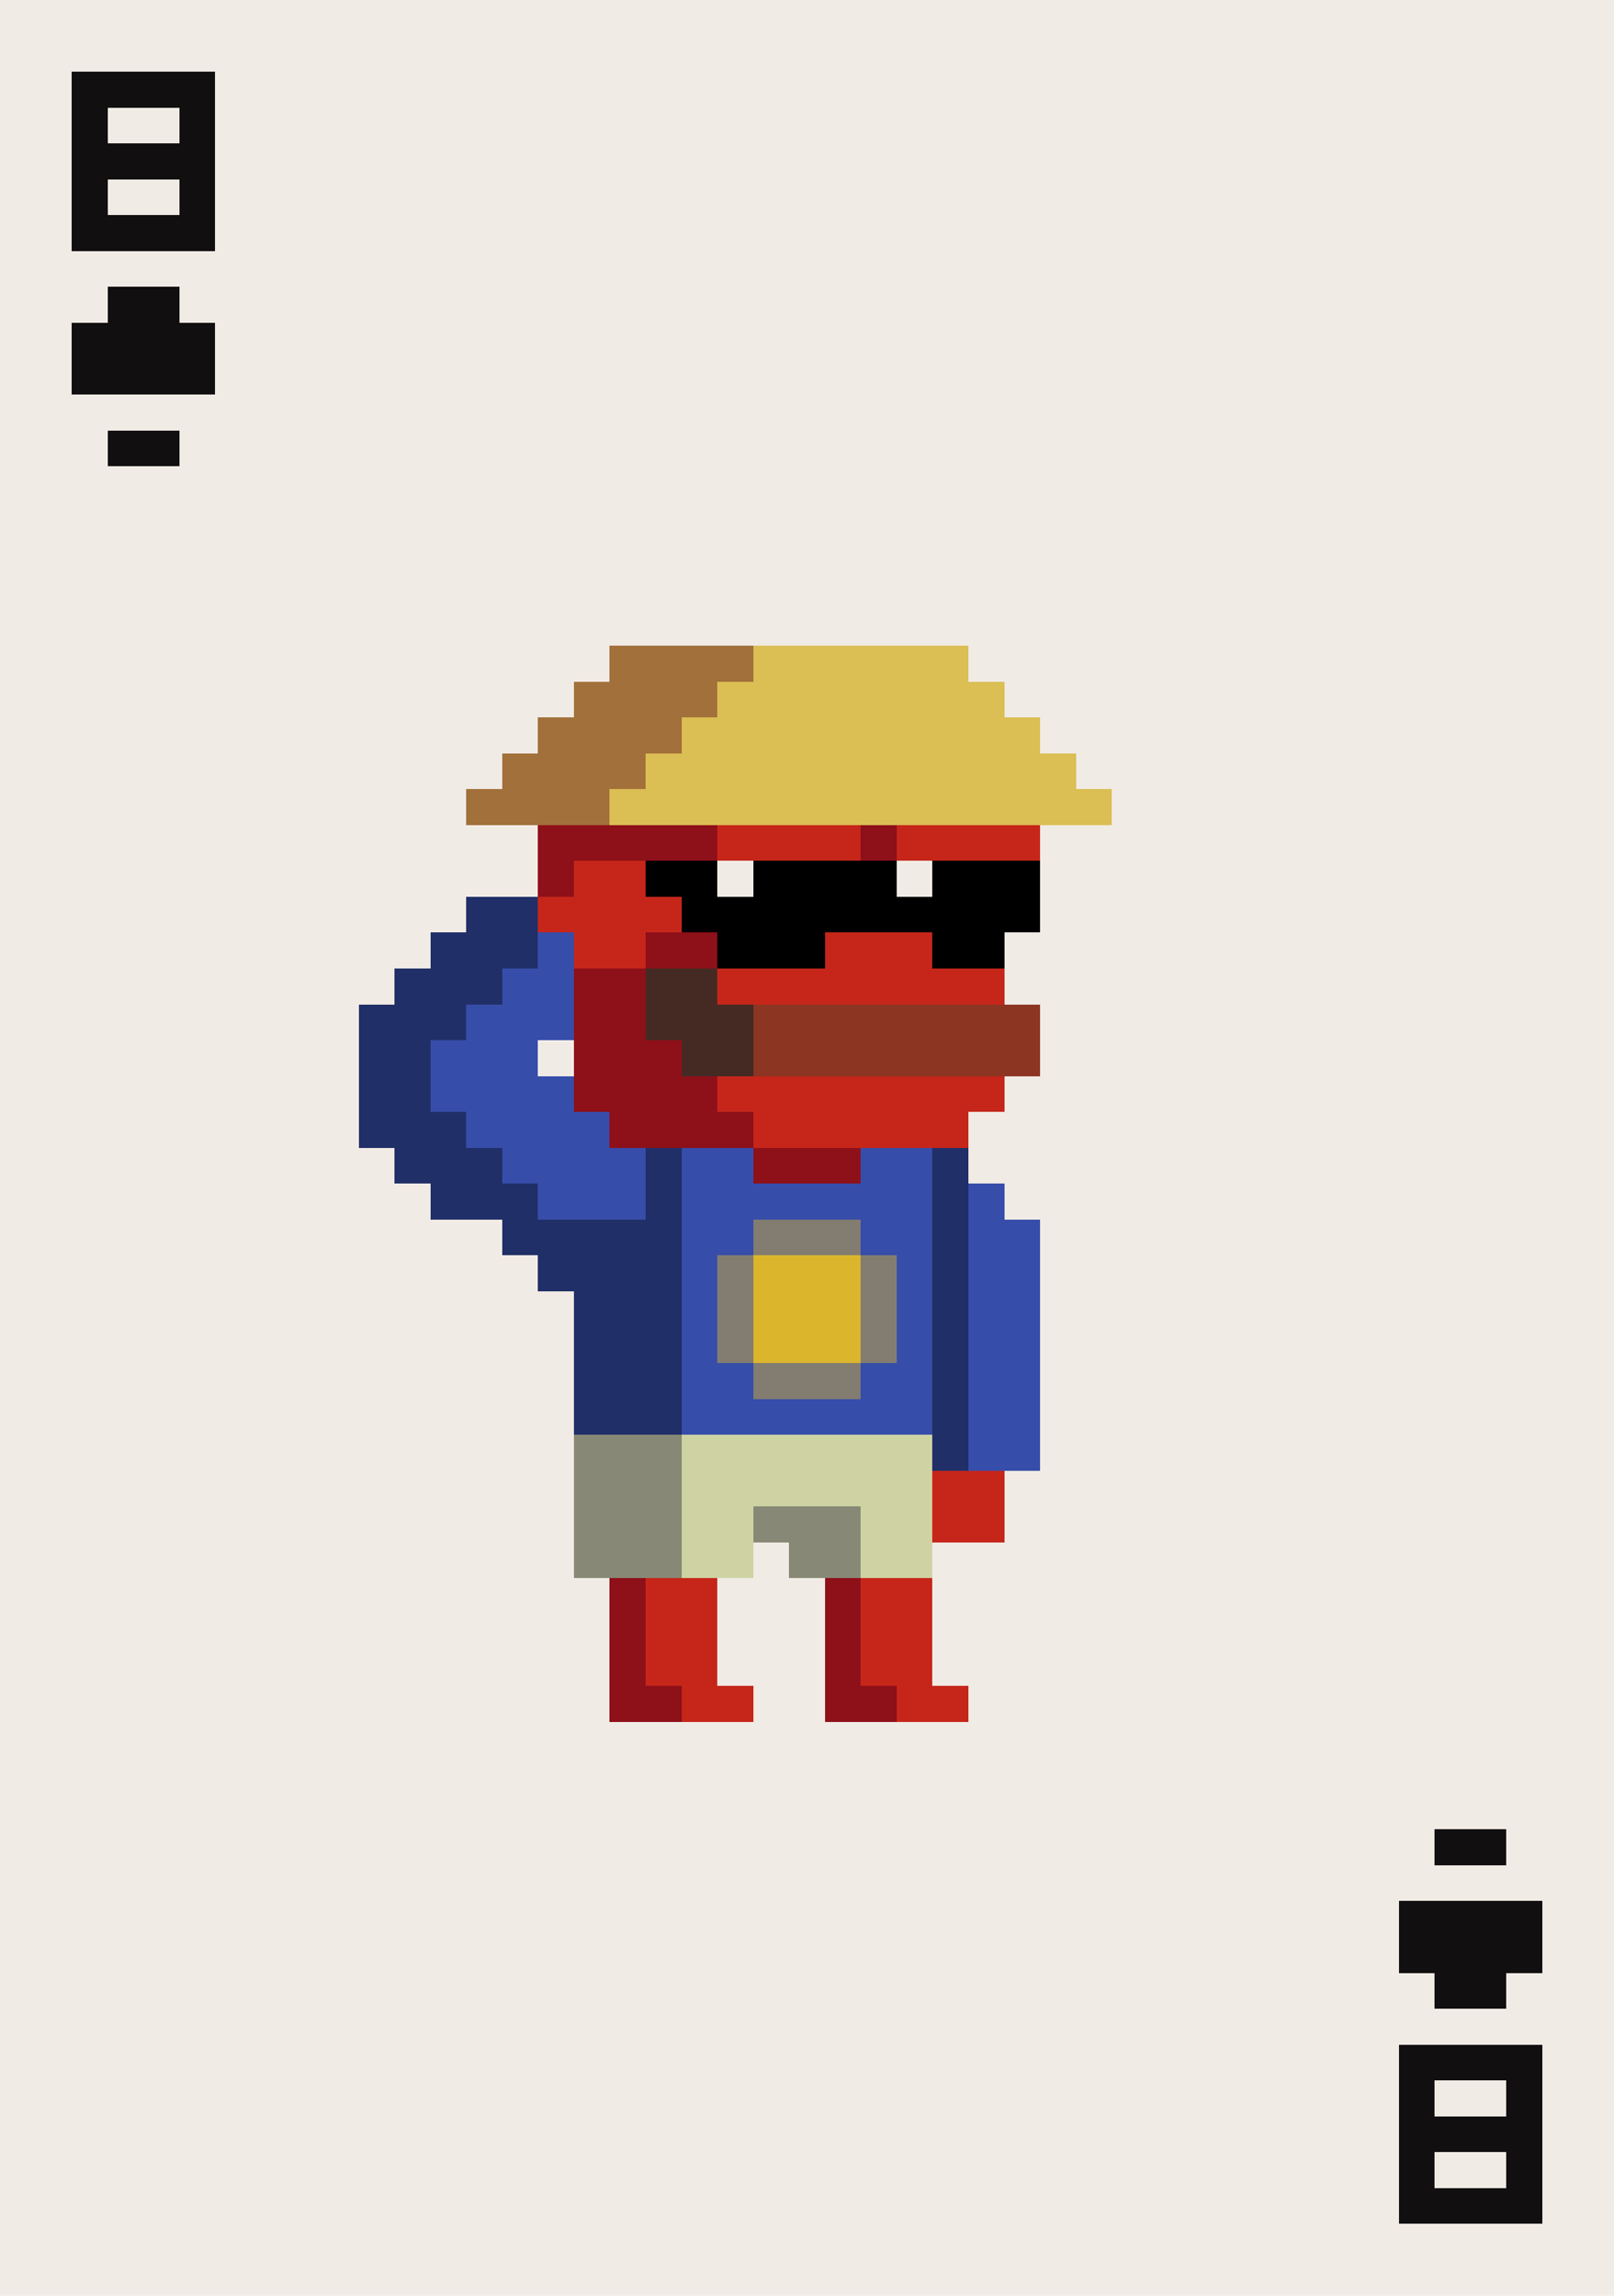 <svg xmlns="http://www.w3.org/2000/svg" viewBox="0 -0.5 45 64" shape-rendering="crispEdges">
<path stroke="#f1ebe5" d="M0 0h45M0 1h45M0 2h2M6 2h39M0 3h2M3 3h2M6 3h39M0 4h2M6 4h39M0 5h2M3 5h2M6 5h39M0 6h2M6 6h39M0 7h45M0 8h3M5 8h40M0 9h2M6 9h39M0 10h2M6 10h39M0 11h45M0 12h3M5 12h40M0 13h45M0 14h45M0 15h45M0 16h45M0 17h45M0 18h17M27 18h18M0 19h16M28 19h17M0 20h15M29 20h16M0 21h14M30 21h15M0 22h13M31 22h14M0 23h15M29 23h16M0 24h15M20 24h1M25 24h1M29 24h16M0 25h13M29 25h16M0 26h12M28 26h17M0 27h11M28 27h17M0 28h10M29 28h16M0 29h10M15 29h1M29 29h16M0 30h10M28 30h17M0 31h10M27 31h18M0 32h11M27 32h18M0 33h12M28 33h17M0 34h14M29 34h16M0 35h15M29 35h16M0 36h16M29 36h16M0 37h16M29 37h16M0 38h16M29 38h16M0 39h16M29 39h16M0 40h16M29 40h16M0 41h16M28 41h17M0 42h16M28 42h17M0 43h16M21 43h1M26 43h19M0 44h17M20 44h3M26 44h19M0 45h17M20 45h3M26 45h19M0 46h17M20 46h3M26 46h19M0 47h17M21 47h2M27 47h18M0 48h45M0 49h45M0 50h45M0 51h40M42 51h3M0 52h45M0 53h39M43 53h2M0 54h39M43 54h2M0 55h40M42 55h3M0 56h45M0 57h39M43 57h2M0 58h39M40 58h2M43 58h2M0 59h39M43 59h2M0 60h39M40 60h2M43 60h2M0 61h39M43 61h2M0 62h45M0 63h45" />
<path stroke="#110f0f" d="M2 2h4M2 3h1M5 3h1M2 4h4M2 5h1M5 5h1M2 6h4M3 8h2M2 9h4M2 10h4M3 12h2M40 51h2M39 53h4M39 54h4M40 55h2M39 57h4M39 58h1M42 58h1M39 59h4M39 60h1M42 60h1M39 61h4" />
<path stroke="#a2703a" d="M17 18h4M16 19h4M15 20h4M14 21h4M13 22h4" />
<path stroke="#dbbe54" d="M21 18h6M20 19h8M19 20h10M18 21h12M17 22h14" />
<path stroke="#8e1019" d="M15 23h5M24 23h1M15 24h1M18 26h2M16 27h2M16 28h2M16 29h3M16 30h4M17 31h4M21 32h3M17 44h1M23 44h1M17 45h1M23 45h1M17 46h1M23 46h1M17 47h2M23 47h2" />
<path stroke="#c6261a" d="M20 23h4M25 23h4M16 24h2M15 25h4M16 26h2M23 26h3M20 27h8M20 30h8M21 31h6M26 41h2M26 42h2M18 44h2M24 44h2M18 45h2M24 45h2M18 46h2M24 46h2M19 47h2M25 47h2" />
<path stroke="#000000" d="M18 24h2M21 24h4M26 24h3M19 25h10M20 26h3M26 26h2" />
<path stroke="#212f68" d="M13 25h2M12 26h3M11 27h3M10 28h3M10 29h2M10 30h2M10 31h3M11 32h3M18 32h1M26 32h1M12 33h3M18 33h1M26 33h1M14 34h5M26 34h1M15 35h4M26 35h1M16 36h3M26 36h1M16 37h3M26 37h1M16 38h3M26 38h1M16 39h3M26 39h1M26 40h1" />
<path stroke="#374daa" d="M15 26h1M14 27h2M13 28h3M12 29h3M12 30h4M13 31h4M14 32h4M19 32h2M24 32h2M15 33h3M19 33h7M27 33h1M19 34h2M24 34h2M27 34h2M19 35h1M25 35h1M27 35h2M19 36h1M25 36h1M27 36h2M19 37h1M25 37h1M27 37h2M19 38h2M24 38h2M27 38h2M19 39h7M27 39h2M27 40h2" />
<path stroke="#452a24" d="M18 27h2M18 28h3M19 29h2" />
<path stroke="#8c3522" d="M21 28h8M21 29h8" />
<path stroke="#827d70" d="M21 34h3M20 35h1M24 35h1M20 36h1M24 36h1M20 37h1M24 37h1M21 38h3" />
<path stroke="#dbb62c" d="M21 35h3M21 36h3M21 37h3" />
<path stroke="#878976" d="M16 40h3M16 41h3M16 42h3M21 42h3M16 43h3M22 43h2" />
<path stroke="#cfd3a3" d="M19 40h7M19 41h7M19 42h2M24 42h2M19 43h2M24 43h2" />
</svg>